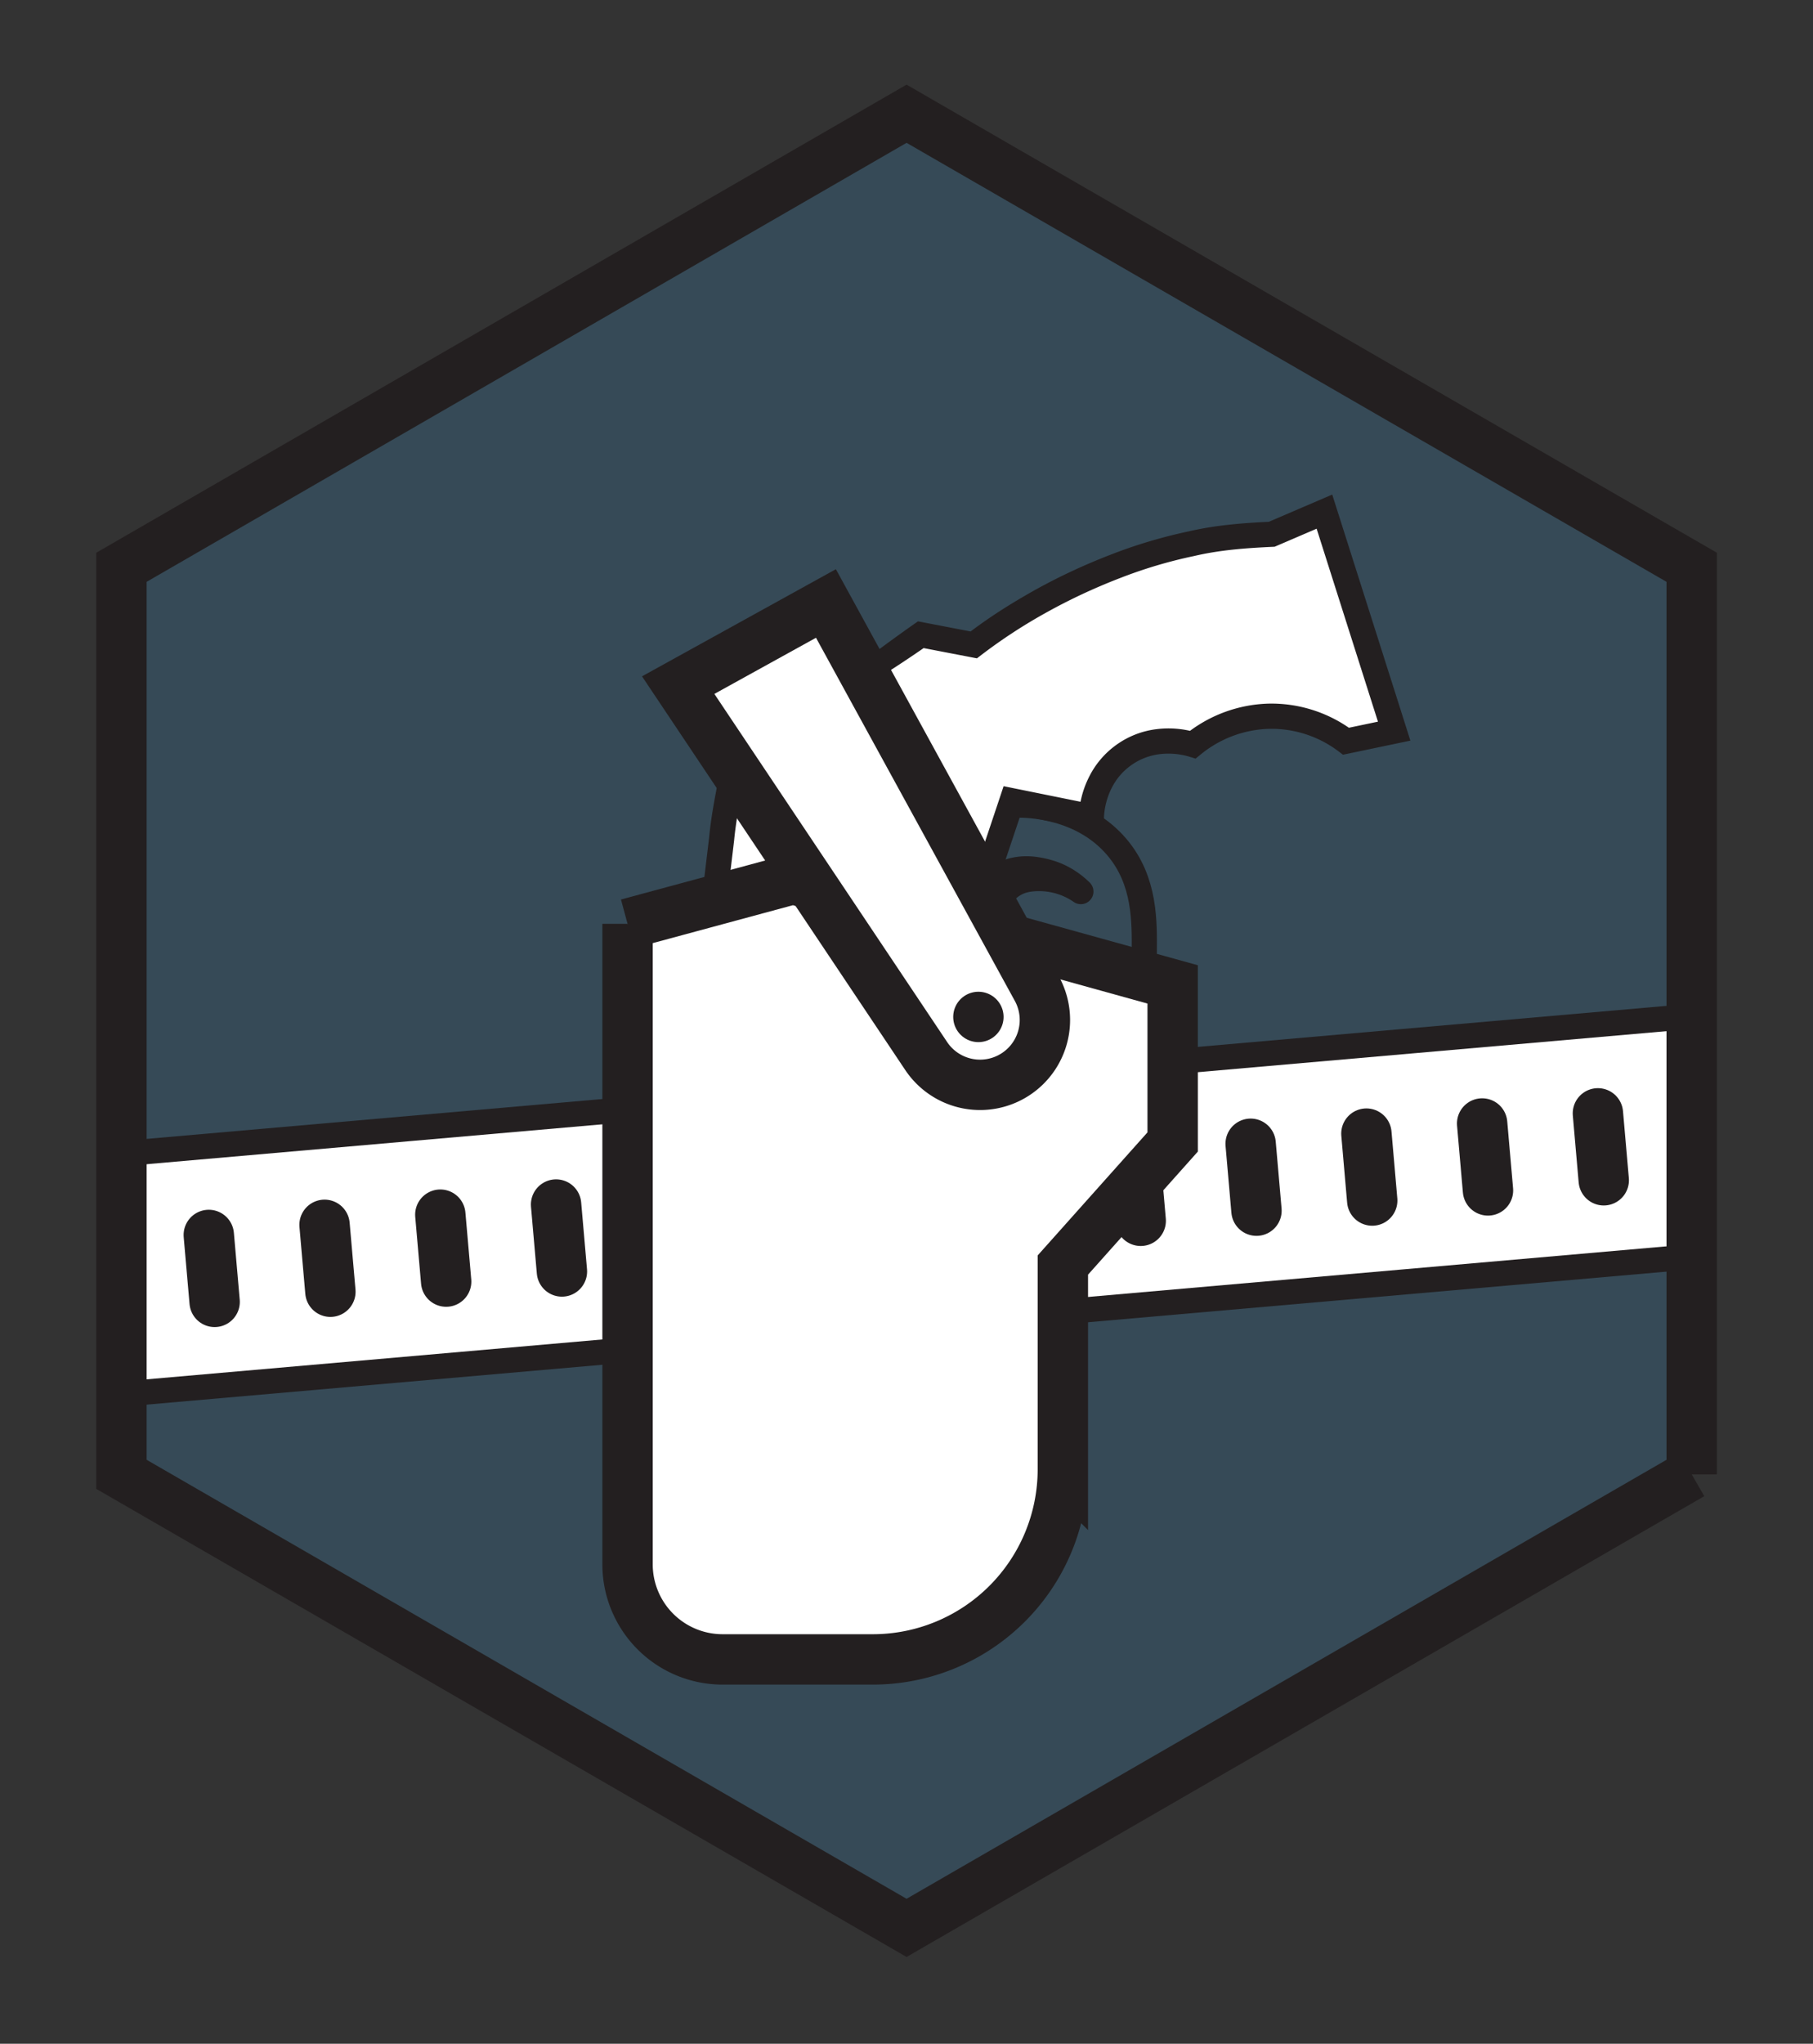 <svg viewBox="0 0 300 338" xmlns="http://www.w3.org/2000/svg" fill-rule="evenodd" clip-rule="evenodd" stroke-miterlimit="10"><rect x="0" y="0" width="300" height="338" fill="#333333" stroke="none"/><g transform="translate(0 .06) scale(4.167)"><path fill="none" d="M0 0h72v81H0z"/><clipPath id="prefix__a"><path d="M0 0h72v81H0z"/></clipPath><g clip-path="url(#prefix__a)"><clipPath id="prefix__b"><path d="M4.823 22.5v36L36 76.5l31.177-18v-36L36 4.5l-31.177 18z" clip-rule="nonzero"/></clipPath><g clip-path="url(#prefix__b)"><path d="M67.177 58.5v-36L36 4.5l-31.177 18v36L36 76.5l31.177-18z" fill="#3f7faa" fill-rule="nonzero" opacity=".3"/><path d="M39.172 43.036c.213.015 4.129.239 5.638-2.27.622-1.036.627-2.194.63-2.987.005-1.197.05-2.833-1.09-4.174-1.396-1.643-3.547-1.67-3.947-1.667" fill="none" stroke="#231f20"/><path d="M38.48 40.474a3.917 3.917 0 01.838-1.584c.202-.23.416-.415.627-.577.224-.172.483-.334.765-.45a2.809 2.809 0 011.779-.139c.573.147 1.048.44 1.44.83a.5.5 0 01-.634.77l-.025-.018a2.001 2.001 0 00-.998-.352 1.43 1.43 0 00-.888.248 1.967 1.967 0 00-.36.326 2.474 2.474 0 00-.312.42c-.16.278-.25.594-.266.9a1.008 1.008 0 11-1.984-.304l.019-.07zM37.868 36.673a4.136 4.136 0 01.745-1.61c.362-.49.95-.908 1.585-1.037.313-.067.62-.07.904-.038.279.035.52.087.799.177.528.176.99.474 1.366.843a.501.501 0 01-.63.775l-.013-.01a2.421 2.421 0 00-1.576-.411c-.17.014-.32.05-.443.109-.243.118-.408.296-.54.568a2.319 2.319 0 00-.216.913 1.01 1.01 0 01-2.018-.011c0-.076.01-.15.026-.221l.01-.046z" fill="#231f20" fill-rule="nonzero"/><path d="M33.676 27.204l2.89-2.028 2.102.405s5.286-4.297 11.83-4.391l2.096-.899 2.768 8.713-1.912.399a4.934 4.934 0 00-3.098-.991 5.003 5.003 0 00-2.984 1.125c-.124-.041-1.55-.49-2.804.457-1.17.882-1.22 2.247-1.224 2.41l-3.153-.638-1.335 3.992.63 2.039.112 18.992a2.375 2.375 0 01-2.332 2.392l-1.976.029.017 2.979-3.273.047c-.005-.551-.006-.454-.011-1.005l-4.255.037-.13-21.873.485-1.621.647-5.41.658-3.547 2.233 1.52 3.145-.728-1.126-2.405z" fill="#fff" fill-rule="nonzero"/><path d="M34.159 27.333c.406.699.769 1.358 1.095 2.064l.26.56-.6.139-3.145.728-.213.049-.181-.123-2.232-1.52.773-.322-.411 2.216c-.142.738-.283 1.476-.354 2.227l-.536 4.482-.005.043-.012.04-.485 1.622.02-.146.13 21.873-.504-.496 4.255-.038.499-.004.006.499.01 1.005-.506-.495 3.273-.047-.493.503-.018-2.98-.002-.495.495-.007 1.542-.022c.563.003.887-.017 1.27-.222.358-.19.657-.498.825-.868.188-.383.188-.733.176-1.293l-.036-6.168-.073-12.337.022.145-.63-2.04-.047-.153.05-.153 1.336-3.991.14-.42.433.088 3.153.638-.6.479a3.84 3.84 0 01.418-1.593 3.457 3.457 0 011.08-1.257 3.441 3.441 0 011.543-.612 3.87 3.87 0 011.647.132l-.476.088a5.485 5.485 0 013.324-1.24 5.422 5.422 0 013.378 1.094l-.405-.091 1.912-.4-.374.64-2.77-8.711.675.308-2.094.899-.083.035-.108.005c-1.031.048-2.068.124-3.082.362a18.6 18.6 0 00-2.99.893c-.974.377-1.924.819-2.84 1.326a21.031 21.031 0 00-2.61 1.698l-.19.145-.22-.042-2.102-.404.38-.082a46.137 46.137 0 01-2.693 1.747m-.966-.258a66.043 66.043 0 013.086-2.308l.174-.121.208.04 2.102.404-.41.103c.89-.69 1.8-1.262 2.757-1.797.953-.528 1.945-.99 2.964-1.384a19.745 19.745 0 013.144-.94c1.07-.248 2.174-.333 3.274-.382l-.19.04 2.094-.898.507-.218.167.526 2.769 8.712.167.528-.541.113-1.912.4-.223.046-.182-.137a4.418 4.418 0 00-2.75-.89 4.48 4.48 0 00-2.712 1.012l-.21.17-.266-.082a2.918 2.918 0 00-1.193-.091c-.4.056-.774.203-1.098.436a2.44 2.44 0 00-.771.897c-.182.353-.293.78-.308 1.16l-.022.596-.577-.116-3.153-.638.573-.331-1.335 3.99.004-.305.629 2.04.022.07v.074l.074 12.337.036 6.168c.016.459.019 1.175-.27 1.723a2.881 2.881 0 01-1.263 1.328c-.523.314-1.267.35-1.723.338l-1.542.022.492-.503.018 2.979.003.496-.496.007-3.272.047-.502.007-.006-.503-.011-1.004.504.495-4.255.038-.501.004-.003-.502-.13-21.873v-.075l.02-.072.486-1.62-.018.083.54-4.51c.07-.753.214-1.497.356-2.242l.415-2.236.139-.754.634.432 2.232 1.519-.394-.073 3.145-.728-.34.699a38.718 38.718 0 01-1.156-2.746" fill="#231f20" fill-rule="nonzero"/><path d="M34.801 29.609l.75 1.54 1.695-.204.204-.024.174.334 2.158 4.138-.93.365-2.158-4.138.376.31-1.694.204-.431.053-.292-.6-.75-1.54.899-.438z" fill="#231f20" fill-rule="nonzero"/><path d="M33.63 36.36l.038 6.43M31.568 36.013l.038 6.43M35.687 35.954l.038 6.43" fill="none" stroke="#231f20" stroke-linecap="round" stroke-linejoin="round"/><path fill="#fff" stroke="#231f20" d="M67.547 40.289l-64.16 5.613.83 9.47 64.159-5.612z"/><path d="M63.453 44.173l.232 2.656M58.856 44.575l.232 2.656M54.26 44.977l.231 2.656M49.663 45.38l.232 2.655M45.066 45.781l.232 2.656M40.469 46.184l.232 2.655M35.872 46.586l.232 2.656M31.275 46.988l.232 2.656M26.679 47.39l.232 2.656M22.082 47.792l.232 2.656M17.485 48.194l.232 2.656M12.888 48.597l.232 2.655M8.291 48.999l.232 2.656" fill="none" stroke="#231f20" stroke-width="2" stroke-linecap="round" stroke-linejoin="round"/><path d="M24.92 36.651l6.57-1.776 15.076 4.18v6.254l-4.36 4.884v8.104a7.548 7.548 0 01-7.548 7.548h-5.964a3.774 3.774 0 01-3.774-3.774v-25.42z" fill="#fff" fill-rule="nonzero" stroke="#231f20" stroke-width="2"/><path d="M32.798 23.937l-5.867 3.24 9.853 14.728a2.574 2.574 0 004.396-2.668l-8.382-15.3z" fill="#fff" fill-rule="nonzero" stroke="#231f20" stroke-width="2"/><path fill="#fff" d="M38.852 40.345z"/><path d="M38.852 40.346h0" fill="none" stroke="#231f20" stroke-width="2" stroke-linecap="round" stroke-linejoin="round"/></g><g><path d="M67.177 58.5v-36L36 4.5l-31.177 18v36L36 76.5l31.177-18z" fill="none" stroke="#231f20" stroke-width="2"/></g></g></g></svg>